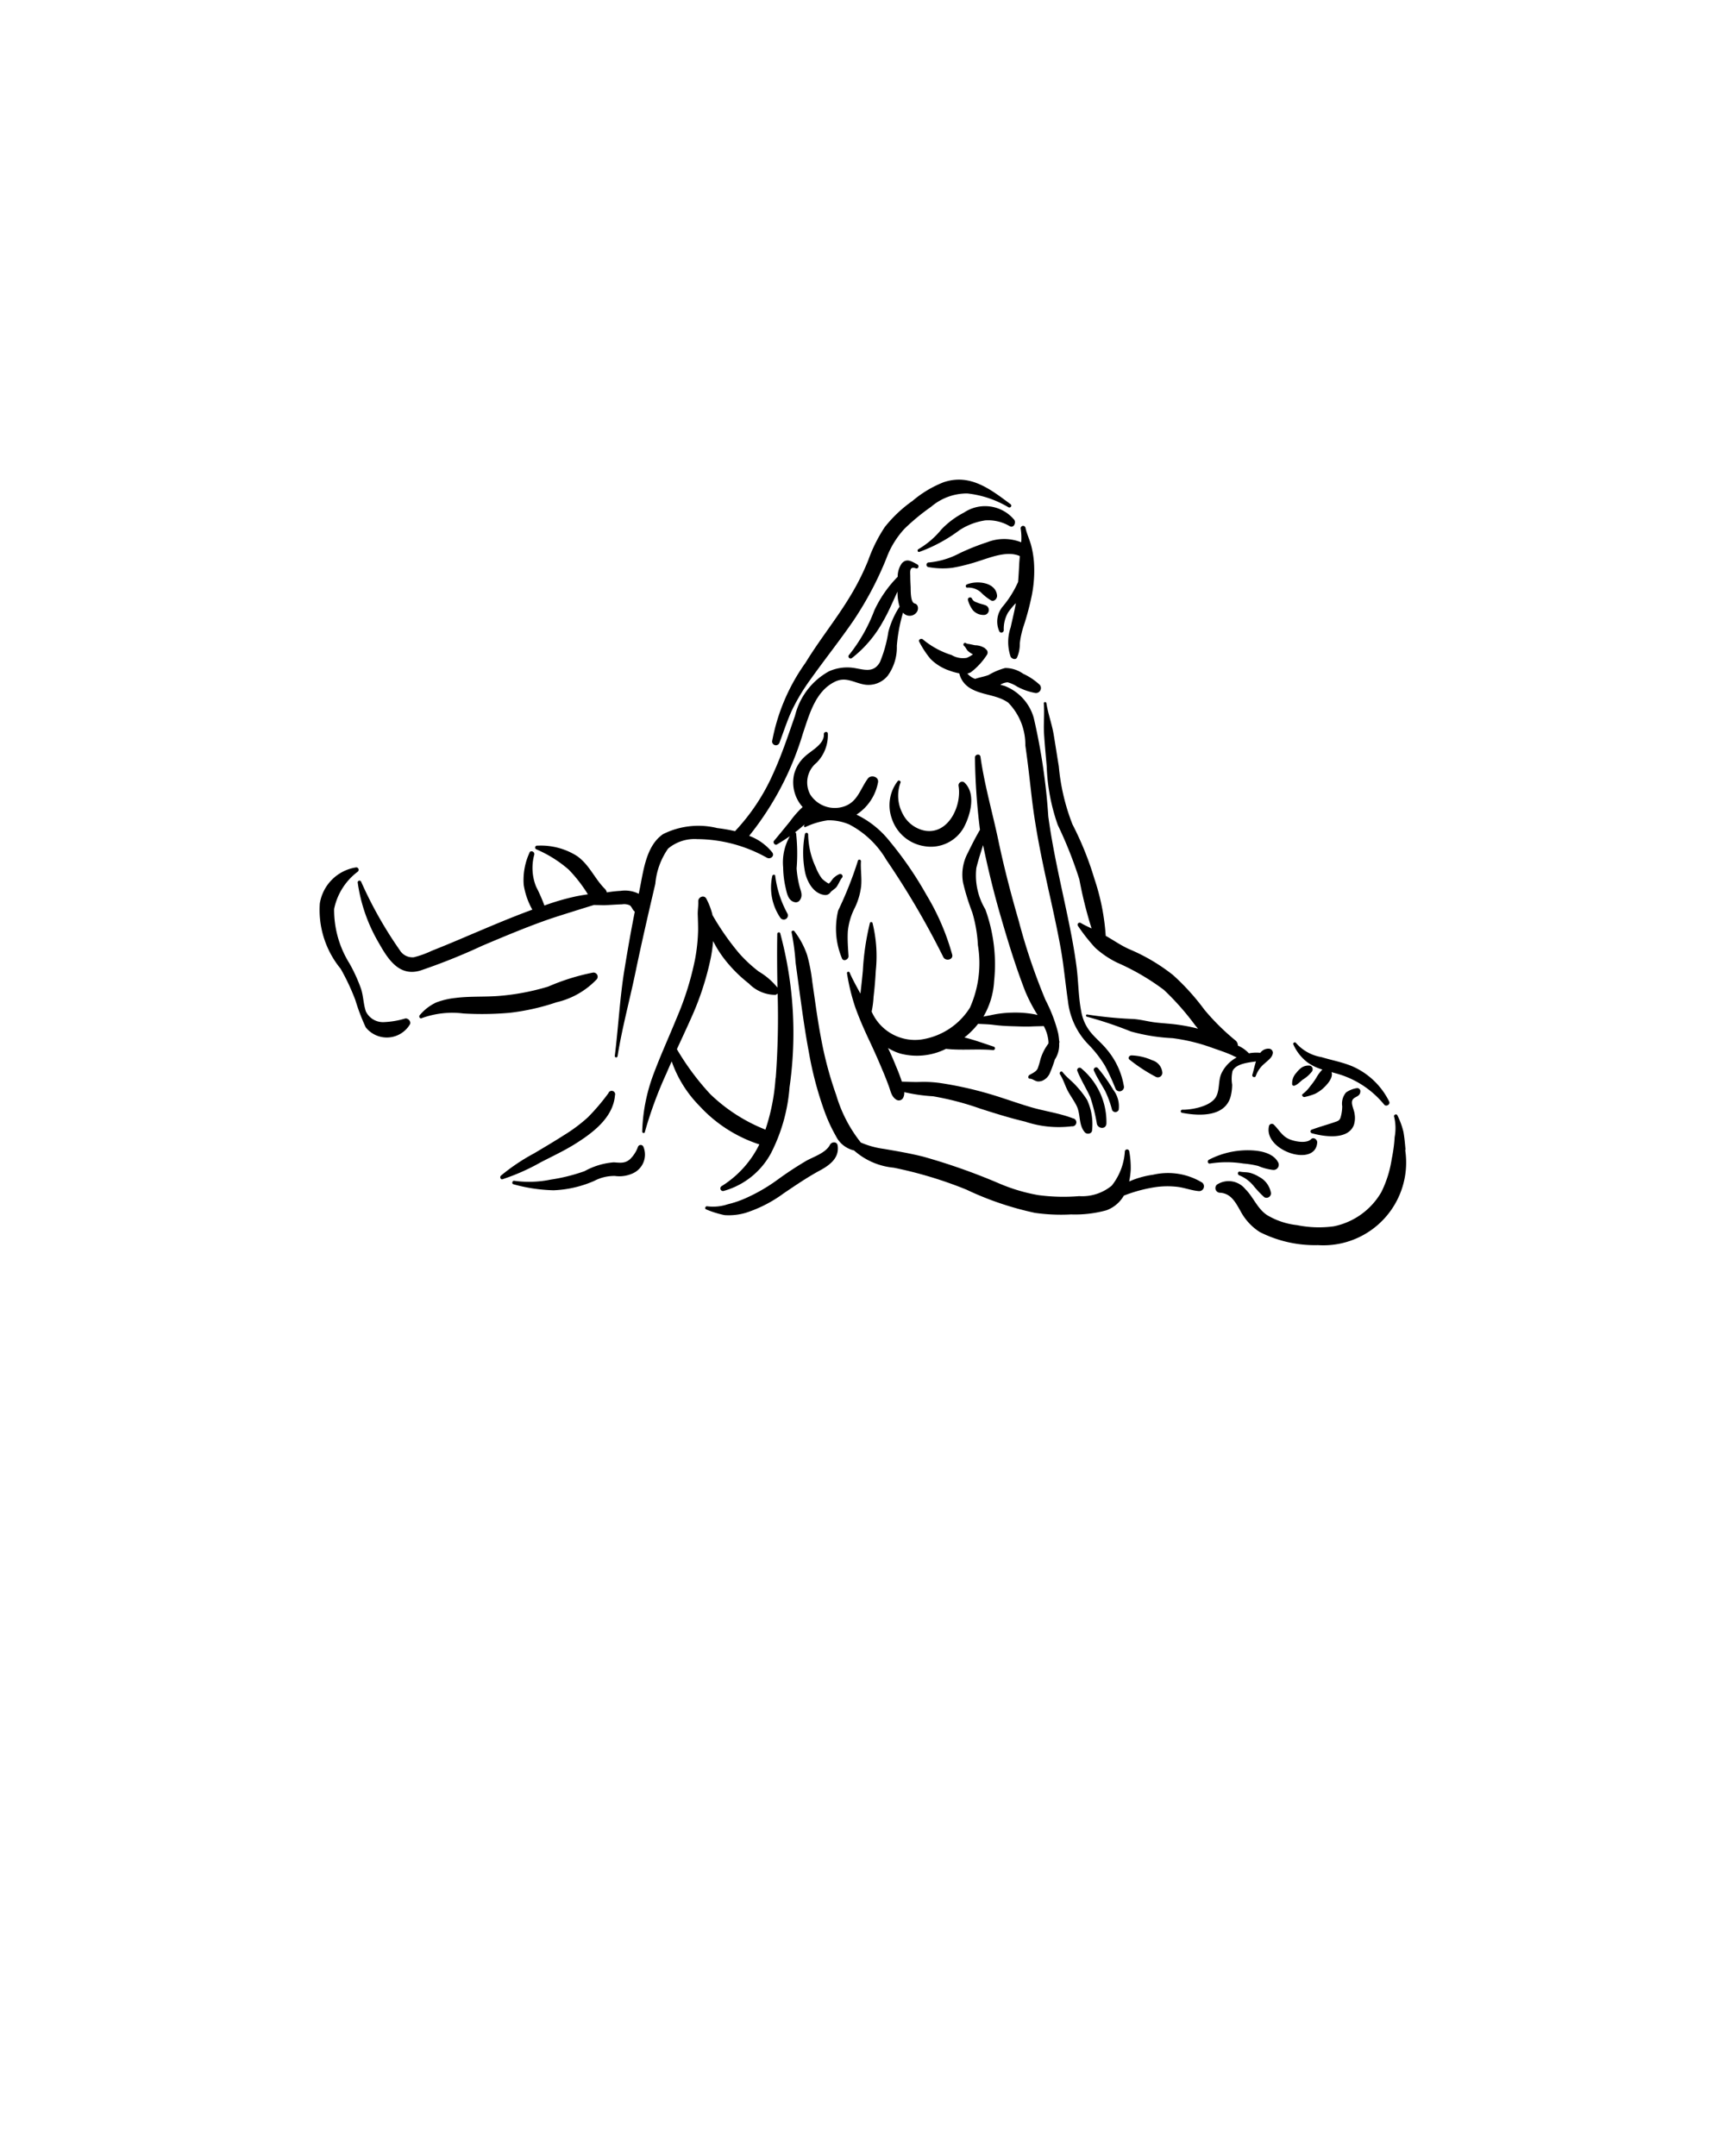 <svg xmlns="http://www.w3.org/2000/svg" data-name="Layer 1" viewBox="0 0 10 12.5" x="0px" y="0px"><title>KAMASUTRA</title><path d="M3.527,6.338a1.232,1.232,0,0,1-.119.14.925.925,0,0,1-.141.105c-.056.036-.114.07-.171.104a1.162,1.162,0,0,0-.192.129c-.008.007-.003.024.009.021a1.227,1.227,0,0,0,.223-.099c.064-.033.13-.064.192-.102.103-.064.226-.153.237-.285A.02.02,0,0,0,3.527,6.338Z"/><path d="M3.73,6.649A.017.017,0,0,0,3.698,6.65a.188.188,0,0,1-.046.071c-.03.026-.058.02-.094.018a.414.414,0,0,0-.169.051,1.038,1.038,0,0,1-.196.049.623.623,0,0,1-.212.007c-.011-.002-.016.017-.005.02a.954.954,0,0,0,.233.035.648.648,0,0,0,.237-.055A.247.247,0,0,1,3.565,6.818a.187.187,0,0,0,.103-.015A.119.119,0,0,0,3.73,6.649Z"/><path d="M4.523,5.411c-.003-.009-.017-.006-.017.003-.002.104-.001.208.001.312a.399.399,0,0,0-.108-.093A.797.797,0,0,1,4.284,5.526a1.513,1.513,0,0,1-.154-.221l-.001-.006a.406.406,0,0,0-.033-.086c-.012-.028-.05-.013-.048.014.001.025-.004.051-.003.077.001.029.002.058.002.086a1.025,1.025,0,0,1-.018.173,1.72,1.72,0,0,1-.107.341c-.044.108-.093.215-.134.325a1.023,1.023,0,0,0-.065.332c-0.0.008.013.012.015.003a2.352,2.352,0,0,1,.125-.34c.01-.023.02-.047.031-.07a.69.69,0,0,0,.161.258.811.811,0,0,0,.347.223.593.593,0,0,1-.217.241.015.015,0,0,0,.013.028.447.447,0,0,0,.272-.219A1.003,1.003,0,0,0,4.577,6.304,2.218,2.218,0,0,0,4.523,5.411Zm-.027.839a1.182,1.182,0,0,1-.059.3l-.003-.002a.976.976,0,0,1-.317-.205,1.499,1.499,0,0,1-.193-.26c.029-.063.058-.125.086-.188a1.673,1.673,0,0,0,.11-.339.854.854,0,0,0,.014-.1.648.648,0,0,0,.082.125.821.821,0,0,0,.126.122.215.215,0,0,0,.152.065.022.022,0,0,0,.014-.008A4.747,4.747,0,0,1,4.497,6.25Z"/><path d="M4.856,6.642c-.003-.025-.035-.024-.045-.004-.024.046-.093.068-.135.091a2.041,2.041,0,0,0-.173.114,1.004,1.004,0,0,1-.183.105.576.576,0,0,1-.101.034.268.268,0,0,1-.118.012c-.012-.003-.018.014-.007.018a.581.581,0,0,0,.106.033.35.35,0,0,0,.122-.013.765.765,0,0,0,.222-.114c.07-.047.138-.094.213-.134C4.813,6.753,4.866,6.712,4.856,6.642Z"/><path d="M4.564,5.295a.611.611,0,0,1-.07-.217C4.493,5.068,4.479,5.07,4.477,5.079A.312.312,0,0,0,4.523,5.32.024.024,0,0,0,4.564,5.295Z"/><path d="M4.866,5.068a.107.107,0,0,0-.035.024c-.009.009-.016.024-.027.031a.195.195,0,0,1-.039-.029.268.268,0,0,1-.035-.064.465.465,0,0,1-.045-.191A.009.009,0,0,0,4.666,4.837a.585.585,0,0,0,.002.225c.014.056.05.12.113.127a.036.036,0,0,0,.033-.015c.008-.011.025-.019.035-.031.013-.018.019-.038.033-.055C4.89,5.077,4.877,5.063,4.866,5.068Z"/><path d="M4.991,4.994a.009.009,0,0,0-.018-.002,2.181,2.181,0,0,1-.114.287.445.445,0,0,0,.021.275c.007.024.04.01.039-.011-.003-.047-.007-.096-.004-.144a.38.38,0,0,1,.041-.137A.394.394,0,0,0,4.992,5.139C4.997,5.09,4.988,5.042,4.991,4.994Z"/><path d="M6.97,6.857A.381.381,0,0,0,6.684,6.811a.512.512,0,0,0-.138.039.47.47,0,0,0,.009-.07.529.529,0,0,0-.009-.107.013.013,0,0,0-.025.001.355.355,0,0,1-.076.2.27.27,0,0,1-.189.061,1.097,1.097,0,0,1-.237-.006,1.02,1.02,0,0,1-.223-.066,3.579,3.579,0,0,0-.444-.157c-.076-.019-.152-.032-.228-.045A.505.505,0,0,1,4.99,6.624l-.003-.004a.809.809,0,0,1-.139-.27,2.135,2.135,0,0,1-.088-.329c-.021-.109-.035-.219-.051-.328a.99.99,0,0,0-.03-.156.478.478,0,0,0-.074-.138c-.005-.007-.019-.002-.016.007a1.369,1.369,0,0,1,.023.174l.023.17c.016.117.032.234.054.35a2.037,2.037,0,0,0,.086.33.934.934,0,0,0,.071.157.156.156,0,0,0,.105.083.401.401,0,0,0,.23.1,2.378,2.378,0,0,1,.421.127,1.805,1.805,0,0,0,.398.135,1.075,1.075,0,0,0,.209.009A.684.684,0,0,0,6.414,7.017a.193.193,0,0,0,.101-.085.856.856,0,0,1,.181-.049.497.497,0,0,1,.129-.002c.043.005.084.022.127.025A.028.028,0,0,0,6.97,6.857Z"/><path d="M2.349,5.905a.494.494,0,0,1-.123.021A.11.11,0,0,1,2.121,5.864c-.015-.044-.014-.09-.029-.134a.943.943,0,0,0-.066-.144A.586.586,0,0,1,1.937,5.27a.36.36,0,0,1,.138-.217.014.014,0,0,0-.011-.024.252.252,0,0,0-.21.209.538.538,0,0,0,.121.379,1.301,1.301,0,0,1,.085.181,1.195,1.195,0,0,0,.06.158.156.156,0,0,0,.257-.018C2.384,5.921,2.365,5.902,2.349,5.905Z"/><path d="M3.437,5.639a1.269,1.269,0,0,0-.259.081,1.354,1.354,0,0,1-.283.054c-.085.007-.171.001-.256.012a.447.447,0,0,0-.11.026.277.277,0,0,0-.095.073c-.008.008-.001.023.011.018a.517.517,0,0,1,.242-.027,1.826,1.826,0,0,0,.268-.004A1.31,1.31,0,0,0,3.226,5.811a.466.466,0,0,0,.234-.134A.024.024,0,0,0,3.437,5.639Z"/><path d="M5.303,3.499c-.026-.006-.023-.075-.024-.098-.001-.02-.002-.04-.002-.06-0-.024-.007-.06.032-.046.015.005.022-.016.008-.023-.03-.016-.06-.038-.089-.006a.133.133,0,0,0-.024.078.691.691,0,0,0-.135.194.944.944,0,0,1-.146.258.012.012,0,0,0,.016.019.69.69,0,0,0,.181-.214c.032-.055.056-.114.083-.171a.278.278,0,0,0,.012.087.502.502,0,0,0-.065.146.757.757,0,0,1-.049.176c-.036.063-.088.044-.148.034a.259.259,0,0,0-.147.019.402.402,0,0,0-.197.257c-.039.112-.076.224-.125.332a1.188,1.188,0,0,1-.223.338c-.034-.008-.069-.014-.103-.018a.458.458,0,0,0-.314.035c-.104.071-.115.227-.14.34l-.001.006a.178.178,0,0,0-.105-.017.686.686,0,0,0-.08.009A.044.044,0,0,0,3.505,5.152c-.059-.06-.089-.139-.16-.189A.391.391,0,0,0,3.116,4.903a.011.011,0,0,0-.005.022.711.711,0,0,1,.186.117.836.836,0,0,1,.111.143c-.026.004-.051.008-.074.013a1.384,1.384,0,0,0-.178.052A.97.97,0,0,0,3.108,5.141a.291.291,0,0,1-.011-.185C3.102,4.937,3.074,4.927,3.069,4.945A.379.379,0,0,0,3.036,5.13a.425.425,0,0,0,.05.144c-.126.046-.249.099-.372.151-.07.03-.139.059-.21.087a.559.559,0,0,1-.105.038.086.086,0,0,1-.082-.042,2.362,2.362,0,0,1-.223-.395.01.01,0,0,0-.02.006.949.949,0,0,0,.122.348c.053.094.118.197.241.16a3.538,3.538,0,0,0,.359-.144c.116-.049.232-.098.351-.141.066-.024.133-.044.199-.065.032-.01.064-.02.097-.03.02 0.0.04.001.061.001.034-.001.068-.004.102-.005a.078.078,0,0,1,.045.006c.011.008.013.02.023.031l.006.006c-.022.109-.041.219-.059.329-.028.169-.036.338-.057.507-.001.01.014.012.016.002.027-.169.073-.335.107-.502.035-.167.073-.332.112-.498a.419.419,0,0,1,.074-.204.239.239,0,0,1,.169-.055.836.836,0,0,1,.404.108c.021.011.047-.011.03-.032a.311.311,0,0,0-.133-.095,1.747,1.747,0,0,0,.312-.595c.037-.109.072-.243.184-.298.062-.031.107.003.167.015a.144.144,0,0,0,.14-.05.28.28,0,0,0,.053-.174.94.94,0,0,1,.036-.192A.05.05,0,0,0,5.317,3.545C5.325,3.53,5.324,3.505,5.303,3.499Z"/><path d="M6.22,6.484c-.08-.031-.169-.042-.251-.067-.087-.026-.172-.058-.259-.082a2.132,2.132,0,0,0-.254-.055.684.684,0,0,0-.125-.007c-.035.001-.069-.001-.103-.002-.01-.031-.022-.062-.035-.092C5.179,6.144,5.164,6.11,5.148,6.076a.295.295,0,0,0,.07.032.377.377,0,0,0,.266-.027c.09.01.181-.001.271.007a.01.01,0,0,0,.005-.02c-.055-.018-.112-.039-.169-.053a.458.458,0,0,0,.079-.079c.03.002.06.002.09.006.039.005.076.007.115.008.037.001.073.003.109.001.022-.001.045-.001.067-.002a.233.233,0,0,1,.027.088.125.125,0,0,1,0.0.013.291.291,0,0,0-.046.09.559.559,0,0,1-.016.054c-.009.02-.031.028-.049.039-.008.005-.009.021.003.021.015 0.0.031.015.047.016a.065.065,0,0,0,.025-.004A.083.083,0,0,0,6.088,6.217c.01-.023.019-.048.027-.074a.154.154,0,0,0,.025-.094l.001-.004a.019.019,0,0,0-.001-.011.357.357,0,0,0-.006-.045.877.877,0,0,0-.073-.191,3.483,3.483,0,0,1-.155-.458c-.045-.155-.086-.312-.119-.47-.034-.161-.08-.319-.103-.482-.003-.021-.033-.015-.032.005a3.652,3.652,0,0,0,.029.418c-.026.044-.049.09-.071.135a.266.266,0,0,0-.027.172,1.35,1.35,0,0,0,.053.171.801.801,0,0,1,.033.191.634.634,0,0,1-.046.362.402.402,0,0,1-.283.185.274.274,0,0,1-.287-.162.543.543,0,0,0,.011-.084q.009-.076.013-.153a.801.801,0,0,0-.019-.277.008.008,0,0,0-.015 0,1.505,1.505,0,0,0-.041.277c-.004.044-.009.089-.014.133-.022-.041-.045-.081-.063-.123a.008.008,0,0,0-.015.004,1.192,1.192,0,0,0,.047.195c.022.062.048.122.076.182.028.059.055.119.08.179q.021.049.039.098c.011.029.015.061.043.079a.028.028,0,0,0,.042-.013.063.063,0,0,0,.005-.03,1.007,1.007,0,0,0,.167.024,1.659,1.659,0,0,1,.272.071c.087.028.173.055.262.076a.613.613,0,0,0,.27.027A.023.023,0,0,0,6.22,6.484Zm-.56-1.452c.011-.045.025-.088.039-.132.029.14.063.279.103.416.042.145.087.292.142.433a.957.957,0,0,0,.071.136L5.999,5.881A.616.616,0,0,0,5.867,5.871a.624.624,0,0,0-.124.015l-.042.008a.455.455,0,0,0,.062-.206.936.936,0,0,0-.051-.416A.382.382,0,0,1,5.66,5.032Z"/><path d="M5.52,5.535A1.382,1.382,0,0,0,5.37,5.187,2.074,2.074,0,0,0,5.158,4.878a.55.55,0,0,0-.193-.155.284.284,0,0,0,.125-.187c.006-.033-.041-.047-.059-.022-.044.06-.059.134-.136.161a.169.169,0,0,1-.197-.067.147.147,0,0,1,.036-.186.227.227,0,0,0,.065-.169c-.001-.015-.024-.011-.023.004.003.059-.075.095-.111.13a.209.209,0,0,0-.062.104.214.214,0,0,0,.05.188.553.553,0,0,0-.073.083c-.031.038-.062.076-.093.113-.008.01.005.028.017.021.025-.015.05-.031.075-.048a.306.306,0,0,0-.039.181.552.552,0,0,0,.013.112c.008.034.014.079.052.089a.028.028,0,0,0,.031-.01c.019-.026.008-.049 0-.077a.577.577,0,0,1-.018-.108,1.068,1.068,0,0,0-.003-.204l-.005-.006.013-.01c.012-.01.027-.022.041-.035l-.003.008a.006.006,0,0,0,.008.007.448.448,0,0,1,.129-.039.3.3,0,0,1,.125.024.536.536,0,0,1,.215.205,4.747,4.747,0,0,1,.331.565C5.482,5.574,5.527,5.565,5.52,5.535Z"/><path d="M6.516,6.302a.443.443,0,0,0-.1-.218c-.025-.031-.056-.057-.083-.087A.264.264,0,0,1,6.268,5.864c-.017-.087-.016-.177-.028-.265-.013-.098-.032-.195-.052-.291-.04-.191-.085-.381-.111-.575A3.561,3.561,0,0,0,5.993,4.163a.28.28,0,0,0-.169-.186l-.025-.007a.09.09,0,0,1,.042-.014.177.177,0,0,1,.054.024.357.357,0,0,0,.108.038.029.029,0,0,0,.025-.047.366.366,0,0,0-.097-.065.179.179,0,0,0-.104-.033.376.376,0,0,0-.095.04c-.025.01-.054.014-.079.023a.104.104,0,0,1-.045-.031.073.073,0,0,0,.021-.008A.398.398,0,0,0,5.721,3.797a.024.024,0,0,0-.007-.034l-.003-.004a.108.108,0,0,0-.059-.018L5.624,3.735c-.009-.002-.016-.001-.024-.006-.01-.008-.021.008-.011.016.009.007.013.02.021.028a.124.124,0,0,0,.029.02l.001.001a.207.207,0,0,1-.035.02A.128.128,0,0,1,5.517,3.798a.487.487,0,0,1-.166-.09c-.009-.01-.03,0-.022.013a.547.547,0,0,0,.065.099.28.28,0,0,0,.11.068.349.349,0,0,0,.057.016.135.135,0,0,0,.057.082c.069.046.158.039.227.088a.349.349,0,0,1,.099.248c.015.103.026.206.038.309.024.201.067.397.111.594.021.096.042.193.059.29.016.096.025.193.039.289a.427.427,0,0,0,.117.25.675.675,0,0,1,.097.124,1.276,1.276,0,0,1,.063.137A.026.026,0,0,0,6.516,6.302Z"/><path d="M6.302,6.377a.553.553,0,0,0-.06-.078c-.025-.029-.059-.053-.082-.083-.008-.01-.022.002-.015.013.02.03.03.069.048.101.015.027.034.053.048.081.025.05.01.11.048.154.012.014.042.009.042-.013A.335.335,0,0,0,6.302,6.377Z"/><path d="M6.268,6.194a.014.014,0,0,0-.023.014c.021.053.051.1.075.152a1.029,1.029,0,0,1,.039.157c.008.028.052.032.055-.002A.405.405,0,0,0,6.268,6.194Z"/><path d="M6.454,6.319a.944.944,0,0,0-.09-.127.014.014,0,0,0-.023.014c.018.041.043.079.065.118a.596.596,0,0,1,.041.112.021.021,0,0,0,.038-.001A.156.156,0,0,0,6.454,6.319Z"/><path d="M5.594,4.54a.021.021,0,0,0-.037.017c.019.115-.059.283-.196.259a.183.183,0,0,1-.128-.098.221.221,0,0,1-.013-.18c.005-.009-.011-.018-.016-.009a.229.229,0,0,0-.034.217.236.236,0,0,0,.189.16.219.219,0,0,0,.228-.108C5.625,4.727,5.659,4.606,5.594,4.54Z"/><path d="M5.858,2.923c-.117-.087-.234-.179-.388-.127a.638.638,0,0,0-.18.108.77.77,0,0,0-.161.152.882.882,0,0,0-.096.193,1.44,1.44,0,0,1-.104.207c-.08.133-.178.253-.259.386a1.139,1.139,0,0,0-.194.456.022.022,0,0,0,.042.01c.024-.064.045-.129.073-.19a1.168,1.168,0,0,1,.109-.181c.081-.114.168-.223.247-.338a1.953,1.953,0,0,0,.192-.363.513.513,0,0,1,.105-.171,1.257,1.257,0,0,1,.154-.127.319.319,0,0,1,.21-.077.59.59,0,0,1,.238.08C5.858,2.947,5.869,2.932,5.858,2.923Z"/><path d="M5.88,3.014a.22.22,0,0,0-.292-.042.488.488,0,0,0-.131.098.496.496,0,0,1-.133.114c-.008.004-.005.018.005.016a.898.898,0,0,0,.233-.126.373.373,0,0,1,.15-.057.245.245,0,0,1,.142.034C5.877,3.063,5.891,3.031,5.88,3.014Z"/><path d="M5.994,3.26a.56.56,0,0,0-.015-.093c-.009-.036-.026-.07-.034-.106a.014.014,0,0,0-.028.004.34.34,0,0,1,.003.079.269.269,0,0,0-.198 0,1.311,1.311,0,0,0-.16.064.474.474,0,0,1-.176.053.013.013,0,0,0-.003.027.459.459,0,0,0,.138.004,1.063,1.063,0,0,0,.141-.035c.072-.022.175-.067.25-.033l-.003.037c-.002.038-.004.076-.007.113a.598.598,0,0,1-.087.14.136.136,0,0,0-.021.148.014.014,0,0,0,.025-.007.191.191,0,0,1,.025-.104.418.418,0,0,1,.045-.054c-.008.047-.02.093-.03.14a.261.261,0,0,0-0.0.171c.007.012.029.02.037.004a.199.199,0,0,0,.016-.082.494.494,0,0,1,.022-.1,1.565,1.565,0,0,0,.048-.181A.731.731,0,0,0,5.994,3.26Z"/><path d="M5.715,3.51c-.014-.006-.029-.008-.044-.014-.015-.006-.029-.009-.036-.025a.012.012,0,0,0-.023.01.168.168,0,0,0,.028.057.082.082,0,0,0,.069.027A.029.029,0,0,0,5.715,3.51Z"/><path d="M5.78,3.452c-.008-.078-.12-.088-.176-.063-.008.004-.007.018.003.018a.109.109,0,0,1,.078.026.311.311,0,0,0,.06.048C5.763,3.491,5.782,3.47,5.78,3.452Z"/><path d="M7.356,6.08a.059.059,0,0,0-.05.024.23.23,0,0,0-.066.003.195.195,0,0,0-.064-.045.037.037,0,0,0-.013-.029,1.317,1.317,0,0,1-.181-.179,1.341,1.341,0,0,0-.182-.201,1.087,1.087,0,0,0-.254-.15c-.047-.021-.088-.05-.132-.075L6.41,5.426a1.304,1.304,0,0,0-.066-.332,1.835,1.835,0,0,0-.127-.315,1.219,1.219,0,0,1-.079-.336c-.01-.06-.019-.12-.029-.18C6.099,4.2,6.076,4.14,6.066,4.077a.007.007,0,0,0-.015.002c.005.061-.003.123.002.184.004.061.01.122.015.182a1.133,1.133,0,0,0,.064.338,2.426,2.426,0,0,1,.125.315,2.437,2.437,0,0,0,.071.285c-.021-.01-.043-.02-.063-.032a.012.012,0,0,0-.016.017,1.059,1.059,0,0,0,.1.127.542.542,0,0,0,.127.086,1.357,1.357,0,0,1,.271.158,1.532,1.532,0,0,1,.182.206l.016.019a1.057,1.057,0,0,0-.117-.023c-.043-.006-.086-.008-.129-.013-.043-.005-.085-.017-.128-.02a2.353,2.353,0,0,1-.268-.026c-.009-.002-.01.012-.001.013a2.218,2.218,0,0,1,.253.085,1.085,1.085,0,0,0,.242.039,1.065,1.065,0,0,1,.233.057c.037.013.074.025.11.041l.029.014a.203.203,0,0,0-.089.094c-.018.042-.009.091-.029.131-.029.058-.138.078-.196.078a.009.009,0,0,0-.002.018c.1.019.251.025.282-.098a.291.291,0,0,0,.008-.065.207.207,0,0,1,.002-.079c.019-.041.083-.049.136-.056-.009.028-.015.058-.021.077-.004.013.016.02.02.007a.166.166,0,0,1,.052-.073c.019-.018.045-.034.047-.062A.024.024,0,0,0,7.356,6.08Z"/><path d="M8.053,6.386a.43.43,0,0,0-.214-.204c-.057-.024-.119-.035-.178-.053A.252.252,0,0,1,7.513,6.047c-.006-.009-.02 0-.015.009a.267.267,0,0,0,.081.103.288.288,0,0,0,.087.042.217.217,0,0,0-.036.049.434.434,0,0,1-.034.047.212.212,0,0,1-.043.045c-.011.007.001.021.011.018a.391.391,0,0,0,.059-.018.22.22,0,0,0,.045-.03c.022-.02.063-.062.051-.096l.025.007a.544.544,0,0,1,.28.181C8.035,6.419,8.062,6.403,8.053,6.386Z"/><path d="M8.148,6.666c-.003-.034-.006-.069-.012-.103a.444.444,0,0,0-.035-.096c-.005-.012-.024-.004-.019.008a.28.28,0,0,1,.003.117.863.863,0,0,1-.017.127.646.646,0,0,1-.06.192.413.413,0,0,1-.276.199.636.636,0,0,1-.213-.007.426.426,0,0,1-.175-.059c-.056-.038-.078-.104-.125-.15a.124.124,0,0,0-.164-.026.027.027,0,0,0,.014.047c.066.002.093.055.122.106a.324.324,0,0,0,.112.122.708.708,0,0,0,.337.076.48.48,0,0,0,.506-.552Z"/><path d="M7.6,6.605c-.028.028-.103.012-.134-.004C7.43,6.582,7.414,6.55,7.386,6.522a.017.017,0,0,0-.03.009c-.03.141.27.24.28.093C7.637,6.607,7.615,6.59,7.6,6.605Z"/><path d="M7.886,6.324a.018.018,0,0,0-.021-.015.149.149,0,0,0-.062.025.1.1,0,0,0-.022.08.242.242,0,0,1-.009.063c-.006.021-.018.023-.038.03-.044.015-.088.027-.131.043a.011.011,0,0,0,.001.02c.07.02.212.042.245-.049a.136.136,0,0,0,.004-.061c-.002-.022-.019-.053-.015-.075C7.844,6.354,7.888,6.364,7.886,6.324Z"/><path d="M7.411,6.742c-.031-.064-.123-.074-.186-.073a.488.488,0,0,0-.217.055c-.011.006-.007.024.006.022a.615.615,0,0,1,.194 0.0.539.539,0,0,1,.086.014.309.309,0,0,0,.087.023A.03.03,0,0,0,7.411,6.742Z"/><path d="M7.368,6.917a.131.131,0,0,0-.069-.094.197.197,0,0,0-.052-.023c-.02-.005-.039-.003-.059-.007-.014-.003-.016.019-.002.022a.208.208,0,0,1,.079.058.63.63,0,0,0,.064.068A.026.026,0,0,0,7.368,6.917Z"/><path d="M7.59,6.178a.073.073,0,0,0-.045.012.144.144,0,0,0-.03.03.088.088,0,0,0-.024.069.011.011,0,0,0,.011.006c.019-.005.035-.024.051-.036a.193.193,0,0,0,.052-.046C7.615,6.201,7.608,6.178,7.59,6.178Z"/><path d="M6.679,6.147a.314.314,0,0,0-.12-.028c-.011,0-.022.013-.013.023a.954.954,0,0,0,.152.1.026.026,0,0,0,.04-.025A.082.082,0,0,0,6.679,6.147Z"/></svg>

